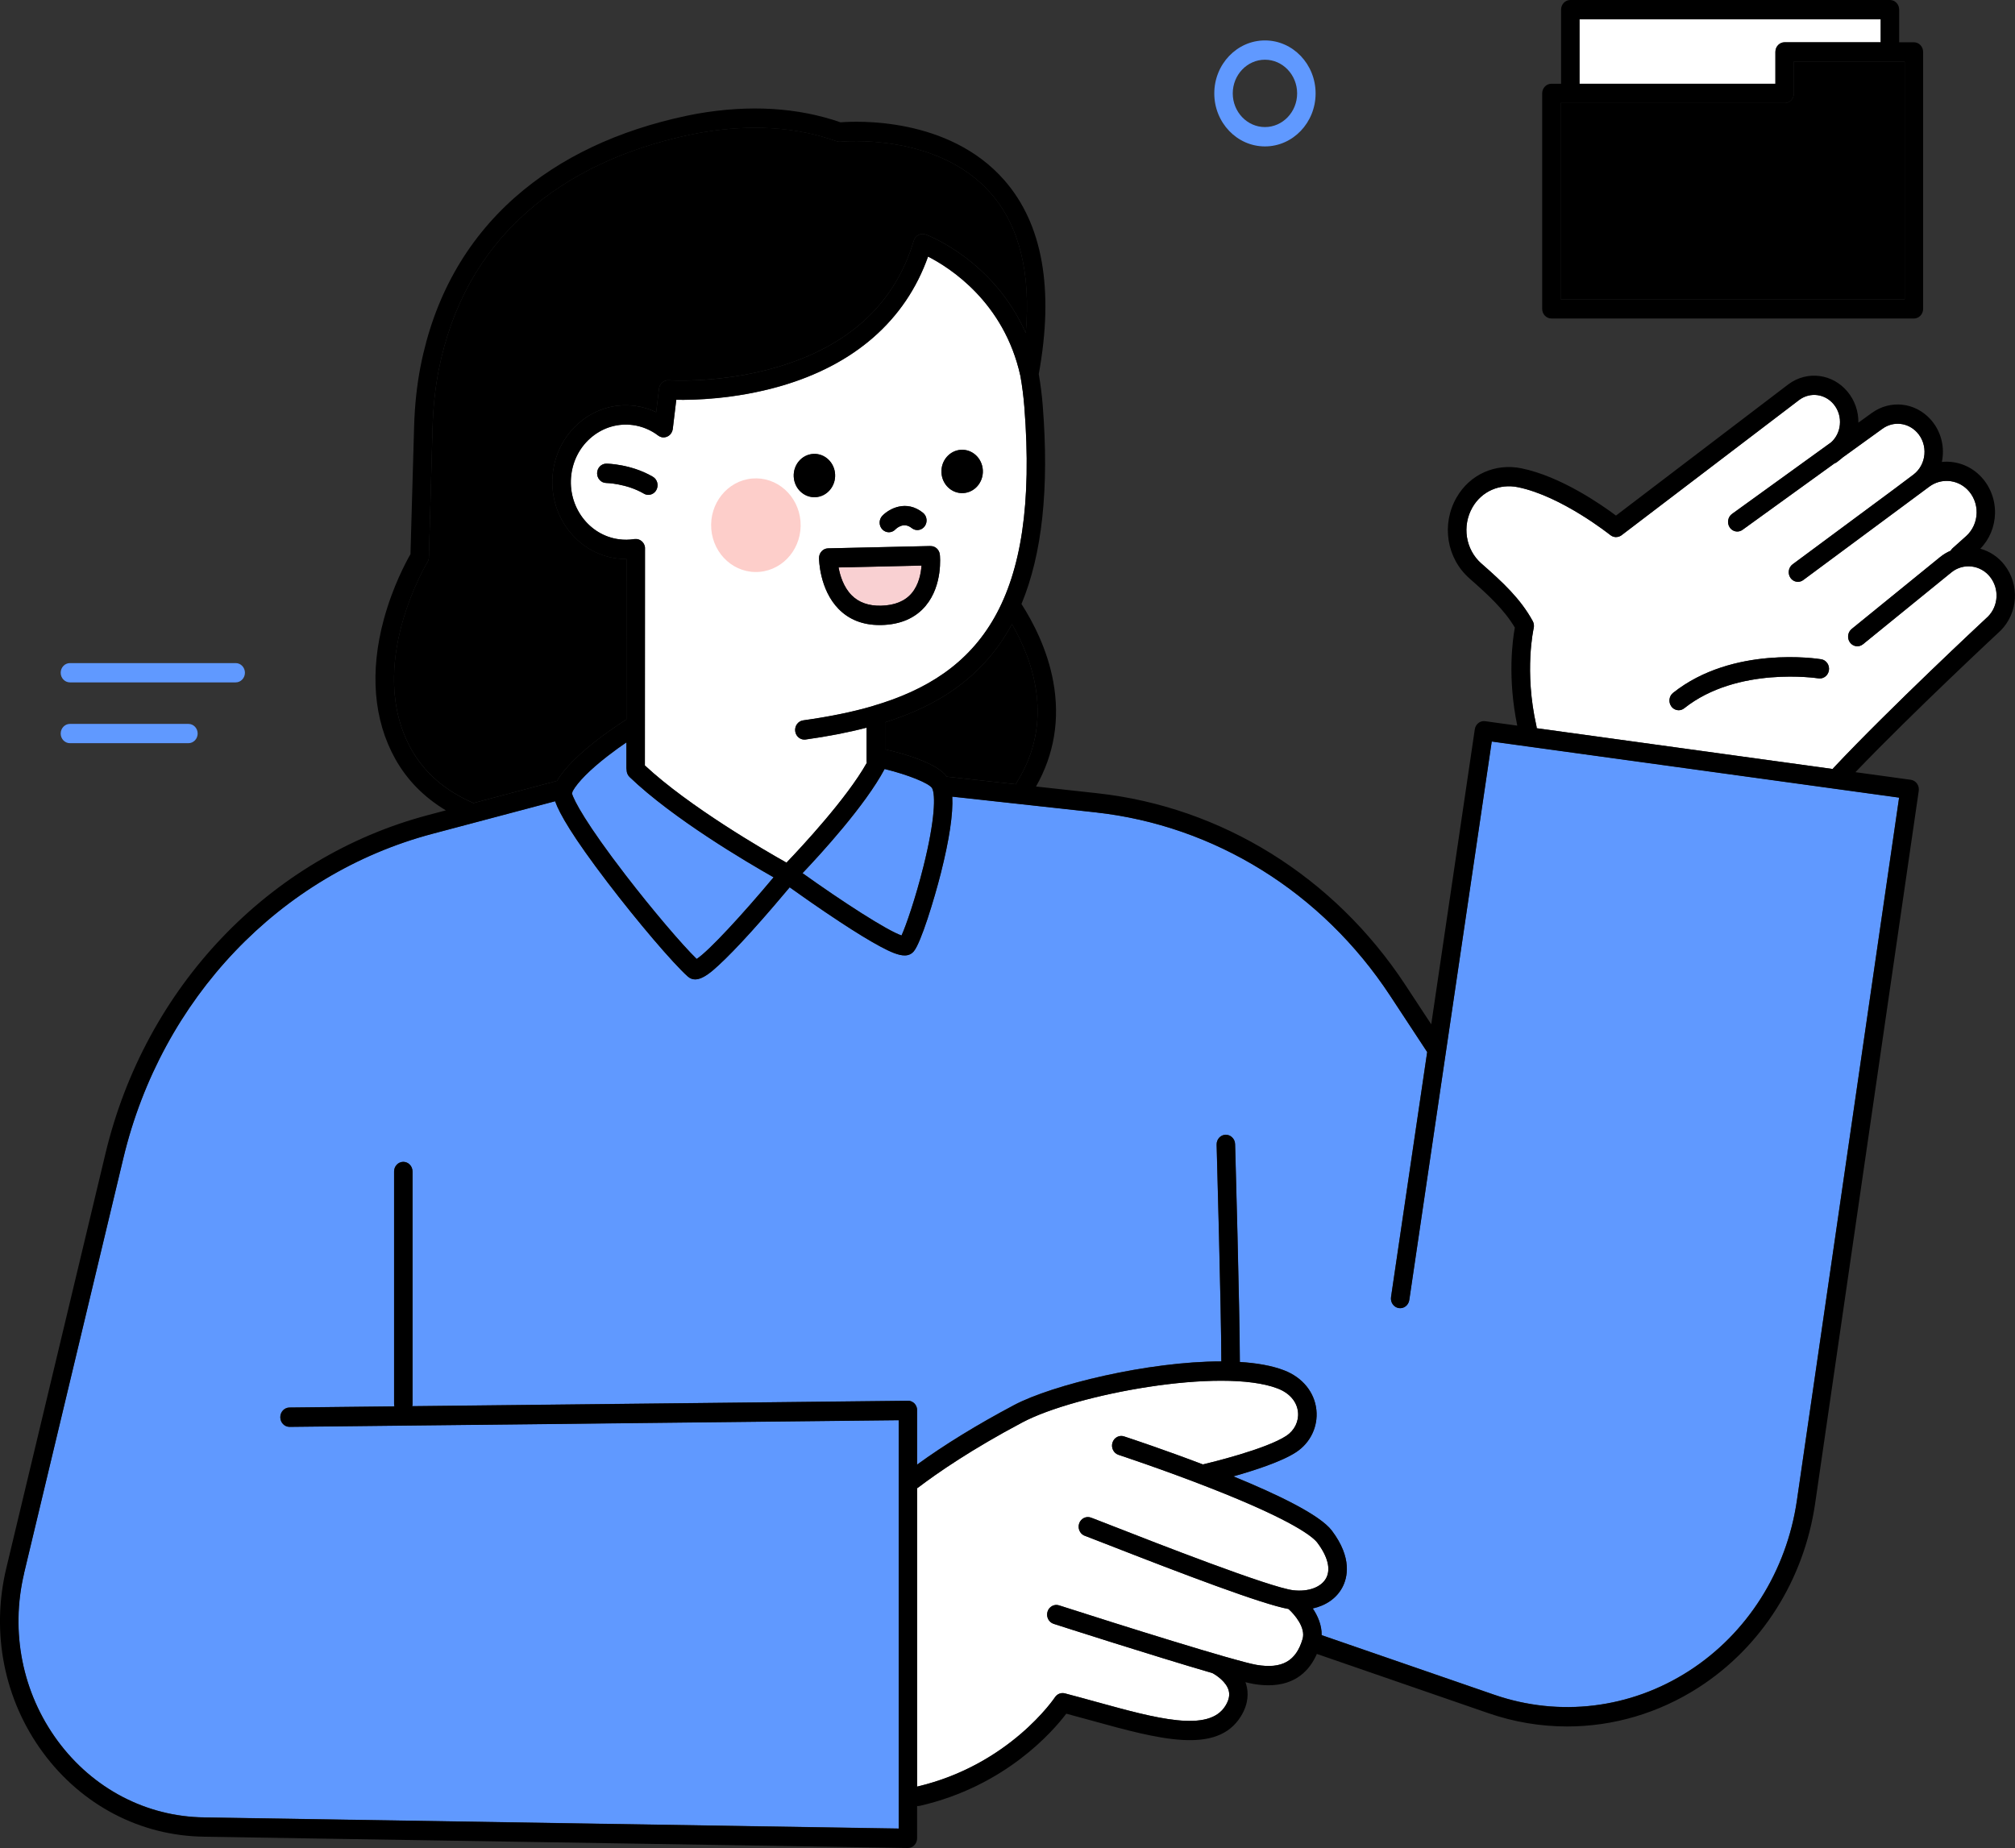 <svg width="157" height="144" viewBox="0 0 157 144" fill="none" xmlns="http://www.w3.org/2000/svg">
<rect x="0" y="0" width="157" height="144" fill="#333333" stroke="none"/>
<g clip-path="url(#clip0_2059_242189)">
<path d="M66.354 46.385C66.911 46.947 67.679 47.22 68.636 47.2C69.705 47.177 70.513 46.847 71.039 46.221C71.595 45.56 71.76 44.678 71.801 44.072L65.338 44.218C65.452 44.847 65.722 45.744 66.354 46.385Z" fill="#F9D0D2"/>
<path d="M47.328 58.921C45.961 59.981 45.015 60.937 44.62 61.647C44.608 61.705 44.589 61.761 44.564 61.813C44.703 62.361 45.697 64.23 48.742 68.185C50.788 70.844 53.126 73.596 54.281 74.72C55.222 74.12 57.911 71.19 60.274 68.359C58.164 67.165 52.439 63.793 49.054 60.543C48.904 60.401 48.828 60.206 48.823 60.01C48.812 59.958 48.806 59.906 48.806 59.85V57.844C48.391 58.126 47.871 58.499 47.328 58.918V58.921Z" fill="#6099FF"/>
<path d="M79.506 29.297C78.237 23.53 73.972 20.843 72.311 19.998C70.554 24.954 66.579 28.44 60.764 30.106C57.252 31.111 54.05 31.184 52.695 31.157L52.422 33.426C52.422 33.426 52.417 33.452 52.414 33.464C52.411 33.487 52.405 33.51 52.4 33.531C52.394 33.557 52.386 33.58 52.375 33.606C52.367 33.627 52.361 33.644 52.352 33.662C52.339 33.691 52.325 33.717 52.308 33.74C52.302 33.752 52.297 33.764 52.291 33.773C52.291 33.775 52.286 33.778 52.283 33.784C52.264 33.81 52.241 33.837 52.219 33.86C52.208 33.871 52.199 33.88 52.191 33.892C52.158 33.921 52.124 33.95 52.085 33.974C52.08 33.976 52.077 33.979 52.071 33.982C52.035 34.003 51.999 34.023 51.96 34.038C51.949 34.043 51.935 34.043 51.924 34.049C51.893 34.058 51.863 34.07 51.829 34.075C51.812 34.075 51.796 34.078 51.779 34.081C51.757 34.081 51.732 34.087 51.709 34.087C51.704 34.087 51.698 34.087 51.693 34.087C51.684 34.087 51.676 34.087 51.668 34.087C51.651 34.087 51.637 34.087 51.62 34.084C51.595 34.081 51.57 34.075 51.548 34.07C51.548 34.07 51.548 34.07 51.545 34.07C51.451 34.046 51.364 34.003 51.289 33.947C50.71 33.508 50.028 33.222 49.313 33.126C48.177 32.975 47.053 33.295 46.145 34.026C45.238 34.76 44.659 35.817 44.514 37.005C44.214 39.46 45.878 41.711 48.222 42.026C48.625 42.081 49.029 42.075 49.427 42.011C49.433 42.011 49.438 42.011 49.444 42.011C49.458 42.011 49.469 42.008 49.483 42.008C49.494 42.008 49.508 42.008 49.519 42.008C49.525 42.008 49.53 42.008 49.536 42.008C49.536 42.008 49.547 42.008 49.552 42.008C49.566 42.008 49.58 42.008 49.594 42.008C49.605 42.008 49.614 42.008 49.625 42.011C49.639 42.011 49.653 42.014 49.666 42.017C49.678 42.017 49.686 42.02 49.697 42.023C49.711 42.026 49.722 42.029 49.736 42.034C49.747 42.037 49.755 42.04 49.767 42.043C49.778 42.046 49.789 42.052 49.803 42.058C49.814 42.06 49.822 42.066 49.833 42.072C49.845 42.078 49.856 42.084 49.867 42.09C49.875 42.095 49.886 42.101 49.895 42.104C49.906 42.11 49.917 42.119 49.928 42.125C49.936 42.13 49.945 42.136 49.953 42.142C49.964 42.151 49.975 42.16 49.986 42.168C49.995 42.174 50.001 42.18 50.009 42.186C50.02 42.194 50.031 42.206 50.039 42.215C50.045 42.221 50.051 42.227 50.056 42.232C50.067 42.244 50.076 42.256 50.087 42.267C50.092 42.273 50.098 42.279 50.103 42.288C50.112 42.299 50.12 42.311 50.131 42.325C50.137 42.331 50.14 42.34 50.145 42.346C50.154 42.358 50.159 42.372 50.167 42.384C50.173 42.392 50.176 42.401 50.181 42.41C50.187 42.422 50.193 42.433 50.198 42.448C50.204 42.459 50.206 42.468 50.212 42.48C50.215 42.492 50.22 42.503 50.223 42.515C50.229 42.526 50.231 42.541 50.234 42.553C50.234 42.564 50.24 42.573 50.243 42.585C50.245 42.599 50.248 42.614 50.251 42.628C50.251 42.634 50.251 42.637 50.254 42.643C50.254 42.649 50.254 42.655 50.254 42.66C50.254 42.675 50.257 42.687 50.257 42.701C50.257 42.713 50.257 42.727 50.257 42.739C50.257 42.745 50.257 42.751 50.257 42.757L50.248 59.65C53.7 62.868 59.598 66.278 61.282 67.224C62.437 66.019 65.978 62.221 67.537 59.449C67.528 59.402 67.523 59.353 67.523 59.303V56.706C66.087 57.081 64.508 57.384 62.769 57.629C62.735 57.635 62.705 57.635 62.674 57.635C62.318 57.635 62.011 57.361 61.961 56.982C61.908 56.572 62.187 56.193 62.579 56.138C64.533 55.864 66.354 55.509 68.027 55.017C68.027 55.017 68.029 55.017 68.032 55.017C76.369 52.573 81.001 46.825 79.818 31.734C79.754 30.919 79.651 30.103 79.509 29.305L79.506 29.297ZM51.145 38.173C51.014 38.42 50.769 38.56 50.515 38.56C50.396 38.56 50.276 38.531 50.167 38.464C48.803 37.669 47.248 37.634 47.231 37.634C46.836 37.628 46.518 37.285 46.524 36.871C46.529 36.46 46.849 36.128 47.242 36.128H47.25C47.328 36.128 49.176 36.163 50.866 37.148C51.214 37.349 51.337 37.809 51.145 38.17V38.173ZM68.75 40.188C69.271 39.649 70.604 38.907 71.915 39.958C72.23 40.211 72.288 40.683 72.046 41.012C71.804 41.341 71.353 41.402 71.038 41.149C70.398 40.633 69.825 41.19 69.764 41.257C69.624 41.402 69.441 41.475 69.257 41.475C69.073 41.475 68.887 41.399 68.745 41.251C68.466 40.957 68.469 40.479 68.75 40.188ZM61.844 37.148C61.797 36.216 62.479 35.421 63.37 35.371C64.26 35.322 65.02 36.035 65.068 36.967C65.115 37.899 64.433 38.694 63.542 38.744C62.652 38.793 61.892 38.08 61.844 37.148ZM72.127 47.203C71.322 48.164 70.159 48.671 68.667 48.703C68.62 48.703 68.575 48.703 68.528 48.703C67.231 48.703 66.159 48.284 65.343 47.454C63.846 45.931 63.815 43.584 63.815 43.484C63.815 43.074 64.127 42.736 64.519 42.727L72.5 42.547C72.873 42.538 73.187 42.826 73.229 43.214C73.24 43.31 73.471 45.59 72.127 47.197V47.203ZM75.052 38.423C74.162 38.473 73.402 37.759 73.354 36.827C73.307 35.895 73.989 35.1 74.88 35.051C75.77 35.001 76.53 35.715 76.578 36.647C76.625 37.579 75.943 38.374 75.052 38.423Z" fill="white"/>
<path d="M15.905 141.613L70.02 142.481V110.66L22.563 111.178H22.555C22.163 111.178 21.84 110.846 21.837 110.433C21.834 110.016 22.151 109.676 22.549 109.673L30.728 109.583C30.714 109.521 30.703 109.457 30.703 109.393V91.28C30.703 90.863 31.025 90.528 31.421 90.528C31.816 90.528 32.139 90.866 32.139 91.28V109.393C32.139 109.454 32.13 109.513 32.119 109.568L70.733 109.146H70.741C70.766 109.146 70.791 109.146 70.813 109.149C70.819 109.149 70.825 109.149 70.83 109.149C70.847 109.149 70.866 109.154 70.883 109.157C70.891 109.157 70.9 109.163 70.908 109.163C70.922 109.166 70.936 109.169 70.953 109.175C70.961 109.178 70.972 109.181 70.98 109.186C70.994 109.192 71.005 109.195 71.019 109.201C71.028 109.204 71.039 109.21 71.047 109.216C71.058 109.221 71.069 109.227 71.083 109.233C71.092 109.239 71.1 109.245 71.108 109.251C71.12 109.256 71.131 109.265 71.142 109.271C71.15 109.277 71.159 109.283 71.167 109.288C71.178 109.297 71.189 109.303 71.197 109.312C71.206 109.318 71.211 109.326 71.22 109.332C71.228 109.341 71.239 109.35 71.248 109.358C71.256 109.367 71.261 109.373 71.267 109.382C71.275 109.39 71.284 109.402 71.292 109.411C71.298 109.419 71.303 109.428 71.309 109.434C71.317 109.446 71.326 109.454 71.331 109.466C71.337 109.475 71.342 109.484 71.348 109.492C71.353 109.504 71.362 109.516 71.367 109.527C71.373 109.536 71.376 109.548 71.381 109.556C71.387 109.568 71.392 109.58 71.398 109.591C71.403 109.603 71.406 109.612 71.409 109.623C71.415 109.635 71.417 109.647 71.423 109.661C71.426 109.673 71.428 109.684 71.431 109.696C71.434 109.708 71.437 109.722 71.44 109.734C71.44 109.746 71.442 109.757 71.445 109.769C71.445 109.783 71.451 109.795 71.451 109.81C71.451 109.821 71.451 109.833 71.451 109.845C71.451 109.856 71.451 109.871 71.451 109.882C71.451 109.882 71.451 109.885 71.451 109.888C71.451 109.888 71.451 109.888 71.451 109.891V114.123C73.591 112.568 76.127 111.012 79.005 109.484C81.989 107.899 89.469 106.079 95.158 106.079C95.153 102.063 94.793 89.32 94.791 89.192C94.78 88.775 95.091 88.429 95.489 88.417C95.885 88.408 96.219 88.732 96.23 89.148C96.233 89.279 96.594 102.133 96.6 106.123C97.919 106.204 99.097 106.408 100.035 106.769C101.477 107.32 102.423 108.479 102.565 109.865C102.696 111.164 102.095 112.419 100.995 113.144C99.874 113.884 97.722 114.577 96.093 115.037C99.506 116.432 102.835 118.028 103.768 119.263C105.385 121.403 104.978 122.952 104.589 123.683C104.141 124.528 103.311 125.101 102.281 125.329C102.663 125.896 102.988 126.616 102.974 127.411L116.427 132.056C121.502 133.809 127.021 133.136 131.575 130.212C136.129 127.288 139.202 122.443 140.004 116.915L147.967 62.147L116.227 57.775L109.802 101.295C109.741 101.705 109.376 101.988 108.981 101.924C108.589 101.86 108.319 101.475 108.38 101.065L111.197 81.972L108.308 77.578C103.011 69.52 94.638 64.313 85.343 63.294L74.192 62.071C74.265 63.407 73.967 65.399 73.305 68.026C72.781 70.1 71.749 73.475 71.195 74.124C71.008 74.346 70.772 74.445 70.482 74.445C70.009 74.445 69.391 74.18 68.609 73.763C67.796 73.329 66.716 72.671 65.402 71.806C63.84 70.778 62.304 69.695 61.525 69.136C60.918 69.861 59.74 71.253 58.53 72.592C57.502 73.728 56.645 74.611 55.988 75.21C55.484 75.671 54.783 76.311 54.157 76.311C53.956 76.311 53.761 76.244 53.586 76.087C52.422 75.044 49.678 71.826 47.34 68.76C44.62 65.195 43.593 63.402 43.248 62.429L33.689 64.966C21.809 68.119 12.582 77.805 9.606 90.246L1.876 122.568C0.782 127.14 1.731 131.904 4.482 135.64C7.232 139.374 11.393 141.549 15.9 141.61L15.905 141.613Z" fill="#6099FF"/>
<path d="M36.879 62.576L43.404 60.843C44.573 58.822 47.997 56.577 48.807 56.062L48.812 43.56C48.798 43.56 48.782 43.56 48.768 43.56C48.523 43.56 48.278 43.542 48.033 43.51C44.901 43.091 42.68 40.083 43.081 36.807C43.482 33.531 46.354 31.204 49.489 31.626C50.056 31.702 50.61 31.871 51.128 32.115L51.348 30.286C51.395 29.89 51.732 29.602 52.111 29.631C52.15 29.634 56.097 29.887 60.42 28.644C66.104 27.007 69.728 23.682 71.195 18.757C71.253 18.562 71.384 18.399 71.559 18.309C71.735 18.218 71.938 18.204 72.122 18.271C72.369 18.361 77.41 20.292 79.924 25.947C80.33 21.253 79.42 17.601 77.207 15.068C73.037 10.294 65.561 11.034 65.486 11.04C65.383 11.052 65.28 11.04 65.18 11.002C62.037 9.881 58.468 9.657 54.571 10.338C54.346 10.379 54.098 10.425 53.834 10.481C48.667 11.567 44.375 13.594 41.074 16.506C37.48 19.674 35.162 23.833 34.176 28.865C33.909 30.231 33.751 31.707 33.706 33.251L33.416 43.426C33.414 43.563 33.372 43.697 33.302 43.81C33.252 43.889 28.426 51.892 32.041 58.374C33.055 60.191 34.658 61.592 36.804 62.533C36.829 62.544 36.857 62.559 36.879 62.573V62.576Z" fill="black"/>
<path d="M77.071 51.242C75.119 53.528 72.519 55.162 68.957 56.286V58.386C70.34 58.703 72.979 59.431 73.775 60.52L79.15 61.111C79.167 61.062 79.192 61.015 79.219 60.969C82.192 56.233 80.492 51.478 78.847 48.633C78.332 49.588 77.739 50.456 77.071 51.242Z" fill="black"/>
<path d="M68.926 59.919C67.423 62.752 63.955 66.535 62.529 68.035C65.644 70.263 69.129 72.517 70.245 72.89C70.588 72.135 71.325 70.018 71.949 67.525C72.873 63.827 72.892 61.922 72.628 61.416C72.405 61.026 70.741 60.362 68.926 59.916V59.919Z" fill="#6099FF"/>
<path d="M148.404 4.799H139.77V7.28C139.77 7.696 139.447 8.031 139.052 8.031H121.596V23.314H148.404V4.799Z" fill="black"/>
<path d="M84.876 118.221C84.984 118.239 84.992 118.241 86.688 118.905C90.044 120.219 98.963 123.705 100.772 123.914C101.95 124.051 102.957 123.676 103.333 122.962C103.703 122.263 103.458 121.285 102.64 120.204C102.32 119.782 100.873 118.524 94.326 115.955C90.662 114.52 87.183 113.372 87.15 113.361C86.771 113.235 86.559 112.813 86.679 112.417C86.799 112.021 87.203 111.8 87.581 111.925C88.188 112.123 90.774 112.985 93.722 114.109C94.281 113.978 98.632 112.93 100.23 111.878C100.861 111.462 101.209 110.754 101.137 110.029C101.053 109.214 100.474 108.544 99.545 108.189C95.166 106.514 83.784 108.646 79.662 110.833C75.72 112.924 73.065 114.75 71.531 115.918C71.506 115.935 71.481 115.95 71.456 115.964V139.215C78.668 137.523 82.164 132.304 82.201 132.252C82.37 131.993 82.677 131.873 82.969 131.949C83.793 132.164 84.608 132.389 85.399 132.607C90.111 133.906 94.181 135.03 95.481 132.919C95.754 132.479 95.834 132.086 95.734 131.719C95.55 131.052 94.79 130.539 94.465 130.368C89.911 129.043 82.51 126.66 82.095 126.529C81.716 126.407 81.502 125.985 81.619 125.589C81.736 125.193 82.139 124.969 82.518 125.091C87.133 126.576 96.291 129.459 97.914 129.73C99.884 130.059 100.987 129.439 101.493 127.712C101.755 126.826 100.873 125.801 100.397 125.373C98.37 125.015 92.107 122.627 86.187 120.312C85.399 120.003 84.714 119.735 84.58 119.689C84.227 119.593 83.996 119.229 84.054 118.841C84.118 118.431 84.486 118.154 84.878 118.218L84.876 118.221Z" fill="white"/>
<path d="M119.497 48.949C119.489 48.981 118.737 52.286 119.711 56.578C119.725 56.634 119.731 56.689 119.731 56.745L142.793 59.922C142.812 59.895 142.829 59.872 142.848 59.849C147.224 55.189 154.553 48.36 154.904 48.034C155.711 47.207 155.783 45.891 155.071 44.971C154.33 44.013 152.969 43.849 152.039 44.604L145.156 50.201C144.841 50.457 144.39 50.396 144.145 50.07C143.9 49.741 143.959 49.269 144.271 49.013L151.154 43.416C151.413 43.206 151.694 43.037 151.987 42.912C152.026 42.845 152.073 42.781 152.131 42.725L153.195 41.773C153.698 41.319 153.996 40.661 154.01 39.965C154.024 39.269 153.751 38.599 153.264 38.124C152.457 37.341 151.221 37.254 150.322 37.92L148.449 39.309L148.44 39.315L140.502 45.198C140.376 45.291 140.232 45.338 140.087 45.338C139.861 45.338 139.639 45.227 139.5 45.02C139.271 44.682 139.347 44.211 139.672 43.972L147.608 38.092L149.078 36.989C149.57 36.619 149.885 36.045 149.941 35.413C149.996 34.781 149.788 34.155 149.37 33.698C148.655 32.917 147.519 32.798 146.67 33.409L143.578 35.643C143.533 35.681 143.488 35.719 143.441 35.757L143.135 36.001C143.071 36.051 143.001 36.086 142.929 36.112L135.77 41.284C135.644 41.374 135.502 41.418 135.361 41.418C135.132 41.418 134.907 41.304 134.768 41.092C134.542 40.751 134.623 40.282 134.951 40.046L142.678 34.464C143.06 34.114 143.299 33.637 143.352 33.104C143.411 32.521 143.241 31.953 142.876 31.508C142.2 30.687 141.053 30.535 140.204 31.15L126.339 41.709C126.325 41.721 126.308 41.727 126.295 41.738C126.281 41.747 126.269 41.756 126.256 41.761C126.222 41.779 126.189 41.796 126.155 41.808C126.15 41.808 126.144 41.814 126.139 41.814C126.097 41.828 126.055 41.837 126.013 41.843C126.002 41.843 125.994 41.843 125.983 41.843C125.961 41.843 125.938 41.849 125.913 41.849C125.902 41.849 125.891 41.849 125.88 41.849C125.871 41.849 125.863 41.849 125.855 41.849C125.816 41.846 125.777 41.84 125.738 41.828C125.729 41.828 125.724 41.823 125.716 41.823C125.677 41.811 125.64 41.796 125.604 41.779C125.601 41.779 125.599 41.779 125.596 41.776C125.557 41.756 125.521 41.732 125.485 41.703C125.482 41.703 125.479 41.7 125.473 41.697C125.437 41.668 121.677 38.663 118.275 37.964C116.839 37.67 115.447 38.284 114.729 39.531C113.894 40.981 114.186 42.827 115.425 43.916C117.109 45.396 118.47 46.663 119.419 48.395C119.511 48.564 119.539 48.762 119.494 48.952L119.497 48.949ZM130.358 53.99C134.999 50.297 141.621 51.325 141.902 51.372C142.294 51.436 142.562 51.82 142.5 52.231C142.439 52.641 142.072 52.921 141.679 52.86C141.618 52.851 135.377 51.89 131.227 55.189C131.096 55.291 130.943 55.344 130.793 55.344C130.576 55.344 130.361 55.242 130.219 55.047C129.98 54.715 130.041 54.243 130.356 53.992L130.358 53.99Z" fill="white"/>
<path d="M84.586 119.695C84.617 119.704 84.636 119.707 84.648 119.71C84.628 119.707 84.606 119.701 84.586 119.695Z" fill="#FFD0D2"/>
<path d="M138.331 4.045C138.331 3.629 138.654 3.294 139.049 3.294H146.537V1.506H123.069V6.529H138.331V4.048V4.045Z" fill="white"/>
<path d="M98.559 11.409C96.383 11.409 94.612 9.557 94.612 7.28C94.612 5.003 96.383 3.15 98.559 3.15C100.736 3.15 102.506 5.003 102.506 7.28C102.506 9.557 100.736 11.409 98.559 11.409ZM98.559 4.653C97.176 4.653 96.051 5.83 96.051 7.277C96.051 8.724 97.176 9.901 98.559 9.901C99.943 9.901 101.067 8.724 101.067 7.277C101.067 5.83 99.943 4.653 98.559 4.653Z" fill="#6099FF"/>
<path d="M18.366 53.173H5.447C5.049 53.173 4.729 52.835 4.729 52.421C4.729 52.008 5.052 51.67 5.447 51.67H18.366C18.764 51.67 19.084 52.008 19.084 52.421C19.084 52.835 18.761 53.173 18.366 53.173Z" fill="#6099FF"/>
<path d="M14.683 57.911H5.447C5.049 57.911 4.729 57.573 4.729 57.16C4.729 56.746 5.052 56.408 5.447 56.408H14.683C15.081 56.408 15.401 56.746 15.401 57.16C15.401 57.573 15.078 57.911 14.683 57.911Z" fill="#6099FF"/>
<path d="M62.371 40.617C62.532 42.623 61.11 44.388 59.189 44.56C57.271 44.729 55.584 43.241 55.42 41.231C55.259 39.225 56.681 37.46 58.602 37.288C60.52 37.12 62.206 38.608 62.371 40.617Z" fill="#FDCECA"/>
<path d="M65.068 36.964C65.021 36.032 64.261 35.318 63.37 35.368C62.479 35.417 61.797 36.212 61.845 37.144C61.892 38.076 62.652 38.789 63.543 38.74C64.433 38.69 65.115 37.895 65.068 36.964Z" fill="black"/>
<path d="M74.88 35.049C73.99 35.099 73.308 35.894 73.355 36.826C73.402 37.758 74.162 38.471 75.053 38.422C75.944 38.372 76.626 37.577 76.578 36.645C76.531 35.713 75.771 35 74.88 35.049Z" fill="black"/>
<path d="M50.866 37.148C49.177 36.164 47.328 36.129 47.251 36.129H47.242C46.85 36.129 46.53 36.458 46.524 36.871C46.518 37.285 46.836 37.629 47.231 37.635C47.248 37.635 48.804 37.672 50.168 38.465C50.279 38.529 50.399 38.561 50.516 38.561C50.769 38.561 51.014 38.421 51.145 38.173C51.337 37.809 51.214 37.352 50.866 37.151V37.148Z" fill="black"/>
<path d="M69.257 41.474C69.441 41.474 69.621 41.402 69.763 41.256C69.827 41.192 70.398 40.633 71.038 41.148C71.353 41.402 71.804 41.34 72.046 41.011C72.288 40.682 72.23 40.211 71.915 39.957C70.607 38.903 69.273 39.646 68.75 40.187C68.469 40.478 68.466 40.956 68.745 41.25C68.887 41.399 69.07 41.474 69.257 41.474Z" fill="black"/>
<path d="M72.5 42.549L64.519 42.729C64.127 42.738 63.812 43.076 63.815 43.486C63.815 43.586 63.848 45.933 65.343 47.456C66.159 48.286 67.23 48.705 68.528 48.705C68.572 48.705 68.619 48.705 68.667 48.705C70.161 48.67 71.325 48.166 72.127 47.205C73.471 45.598 73.24 43.318 73.229 43.221C73.187 42.834 72.873 42.546 72.5 42.555V42.549ZM71.038 46.218C70.512 46.844 69.705 47.173 68.636 47.197C67.678 47.217 66.91 46.943 66.354 46.381C65.722 45.743 65.452 44.844 65.338 44.215L71.801 44.069C71.759 44.672 71.595 45.554 71.038 46.218Z" fill="black"/>
<path d="M15.885 143.121L70.727 144.001C70.727 144.001 70.735 144.001 70.738 144.001C70.927 144.001 71.108 143.922 71.241 143.785C71.378 143.643 71.456 143.45 71.456 143.249V140.727C71.472 140.727 71.492 140.733 71.509 140.733C71.559 140.733 71.612 140.727 71.665 140.716C78.337 139.187 82.036 134.912 83.08 133.534C83.74 133.709 84.394 133.89 85.028 134.064C90.281 135.515 94.818 136.764 96.686 133.738C97.315 132.716 97.262 131.845 97.109 131.295C97.089 131.222 97.064 131.149 97.039 131.079C97.306 131.144 97.524 131.193 97.682 131.219C98.094 131.289 98.476 131.321 98.826 131.321C100.961 131.321 102.05 130.145 102.604 128.878L115.976 133.497C117.98 134.19 120.051 134.53 122.111 134.53C125.676 134.53 129.211 133.505 132.329 131.505C137.245 128.348 140.56 123.118 141.428 117.151L149.501 61.622C149.528 61.421 149.481 61.217 149.364 61.057C149.247 60.897 149.075 60.789 148.883 60.763L144.568 60.169C149.041 55.501 155.794 49.216 155.867 49.149C155.875 49.143 155.88 49.135 155.889 49.129C157.244 47.754 157.372 45.561 156.184 44.027C155.686 43.383 155.018 42.955 154.297 42.757C155.006 42.035 155.421 41.045 155.443 40.002C155.466 38.878 155.026 37.795 154.238 37.029C153.428 36.242 152.351 35.89 151.302 35.995C151.332 35.849 151.354 35.704 151.368 35.555C151.463 34.489 151.112 33.432 150.402 32.66C149.197 31.344 147.282 31.14 145.846 32.177L144.796 32.934C144.81 32.052 144.518 31.21 143.961 30.532C142.801 29.122 140.827 28.863 139.369 29.926C139.366 29.929 139.36 29.932 139.357 29.935L125.91 40.174C124.772 39.321 121.607 37.119 118.548 36.493C116.51 36.076 114.525 36.965 113.493 38.758C112.287 40.849 112.711 43.505 114.495 45.072C115.981 46.38 117.198 47.504 118.03 48.904C117.855 49.848 117.443 52.795 118.219 56.543L115.714 56.197C115.327 56.144 114.968 56.424 114.91 56.828L111.516 79.817L109.493 76.739C103.956 68.32 95.208 62.877 85.493 61.811L80.722 61.287C82.144 58.777 82.598 56.033 82.067 53.121C81.605 50.593 80.48 48.453 79.589 47.064C81.207 43.165 81.752 38.057 81.246 31.606C81.181 30.782 81.076 29.958 80.936 29.148C82.139 22.541 81.24 17.462 78.264 14.055C73.916 9.075 66.693 9.436 65.493 9.532C62.159 8.373 58.404 8.146 54.331 8.859C54.089 8.9 53.825 8.953 53.547 9.011C48.141 10.15 43.632 12.284 40.144 15.359C36.297 18.752 33.814 23.196 32.764 28.566C32.481 30.016 32.314 31.577 32.266 33.208L31.982 43.182C31.643 43.77 30.605 45.692 29.906 48.261C28.798 52.344 29.104 56.103 30.797 59.135C31.715 60.78 33.037 62.123 34.738 63.145L33.341 63.515C20.948 66.805 11.32 76.911 8.217 89.887L0.487 122.209C-0.716 127.233 0.328 132.463 3.348 136.563C6.368 140.663 10.939 143.054 15.885 143.118V143.121ZM84.051 118.846C83.993 119.23 84.224 119.594 84.577 119.693C84.711 119.74 85.396 120.008 86.183 120.316C92.104 122.631 98.367 125.019 100.393 125.378C100.867 125.806 101.749 126.831 101.49 127.716C100.984 129.443 99.879 130.063 97.91 129.734C96.288 129.46 87.13 126.58 82.515 125.095C82.136 124.973 81.733 125.197 81.616 125.593C81.499 125.989 81.713 126.411 82.092 126.534C82.504 126.668 89.908 129.047 94.462 130.372C94.787 130.544 95.547 131.056 95.731 131.723C95.831 132.09 95.751 132.483 95.478 132.923C94.178 135.031 90.108 133.91 85.396 132.611C84.608 132.393 83.792 132.169 82.966 131.953C82.673 131.877 82.367 132 82.197 132.256C82.164 132.308 78.665 137.527 71.453 139.219V115.968C71.478 115.954 71.503 115.939 71.528 115.922C73.062 114.757 75.717 112.928 79.659 110.837C83.781 108.65 95.163 106.518 99.542 108.193C100.471 108.548 101.05 109.218 101.134 110.033C101.206 110.756 100.861 111.463 100.226 111.883C98.629 112.934 94.278 113.982 93.719 114.113C90.771 112.989 88.182 112.127 87.578 111.929C87.199 111.804 86.796 112.025 86.676 112.421C86.556 112.817 86.768 113.24 87.147 113.365C87.18 113.377 90.662 114.524 94.323 115.96C100.869 118.525 102.317 119.786 102.637 120.208C103.453 121.289 103.7 122.267 103.33 122.966C102.951 123.68 101.947 124.052 100.769 123.919C98.96 123.709 90.041 120.223 86.684 118.91C84.989 118.246 84.981 118.246 84.872 118.225C84.48 118.161 84.112 118.438 84.049 118.848L84.051 118.846ZM84.65 119.708C84.65 119.708 84.619 119.702 84.588 119.693C84.608 119.699 84.63 119.702 84.65 119.708ZM115.427 43.916C114.189 42.827 113.896 40.983 114.731 39.53C115.45 38.284 116.841 37.669 118.278 37.964C121.679 38.662 125.437 41.668 125.476 41.697C125.479 41.697 125.481 41.7 125.487 41.703C125.523 41.729 125.559 41.755 125.598 41.776C125.601 41.776 125.604 41.776 125.607 41.778C125.643 41.796 125.679 41.81 125.718 41.822C125.726 41.822 125.732 41.828 125.74 41.828C125.779 41.837 125.818 41.845 125.857 41.848C125.866 41.848 125.874 41.848 125.882 41.848C125.893 41.848 125.905 41.848 125.916 41.848C125.938 41.848 125.96 41.845 125.985 41.843C125.996 41.843 126.005 41.843 126.016 41.843C126.058 41.837 126.099 41.828 126.141 41.813C126.147 41.813 126.152 41.808 126.158 41.808C126.191 41.796 126.225 41.778 126.258 41.761C126.272 41.752 126.283 41.743 126.297 41.738C126.311 41.729 126.328 41.72 126.342 41.709L140.206 31.149C141.055 30.532 142.205 30.686 142.879 31.507C143.243 31.953 143.413 32.518 143.355 33.103C143.302 33.636 143.062 34.114 142.681 34.463L134.954 40.046C134.628 40.282 134.545 40.75 134.77 41.091C134.909 41.304 135.135 41.417 135.363 41.417C135.505 41.417 135.647 41.374 135.772 41.283L142.931 36.111C143.004 36.085 143.073 36.05 143.137 36.001L143.444 35.756C143.491 35.718 143.536 35.68 143.58 35.642L146.673 33.409C147.522 32.794 148.657 32.917 149.373 33.697C149.793 34.154 150.002 34.781 149.943 35.413C149.888 36.044 149.573 36.618 149.08 36.988L147.611 38.092L139.675 43.971C139.352 44.21 139.274 44.682 139.502 45.02C139.641 45.226 139.864 45.337 140.089 45.337C140.234 45.337 140.379 45.293 140.504 45.197L148.443 39.315L148.451 39.309L150.325 37.92C151.224 37.253 152.462 37.34 153.267 38.124C153.754 38.598 154.027 39.268 154.013 39.964C153.999 40.66 153.701 41.318 153.197 41.773L152.134 42.725C152.073 42.78 152.028 42.841 151.989 42.911C151.697 43.036 151.418 43.203 151.157 43.415L144.273 49.012C143.959 49.269 143.903 49.74 144.148 50.069C144.393 50.398 144.844 50.457 145.158 50.2L152.042 44.603C152.972 43.846 154.333 44.009 155.073 44.97C155.786 45.89 155.714 47.204 154.906 48.034C154.556 48.36 147.226 55.189 142.851 59.848C142.828 59.872 142.812 59.898 142.795 59.921L119.733 56.744C119.733 56.689 119.728 56.633 119.714 56.578C118.743 52.288 119.494 48.98 119.5 48.948C119.544 48.759 119.519 48.561 119.424 48.392C118.475 46.659 117.111 45.392 115.43 43.913L115.427 43.916ZM79.219 60.969C79.191 61.016 79.169 61.063 79.15 61.112L73.774 60.521C72.976 59.432 70.34 58.704 68.956 58.386V56.287C72.519 55.163 75.119 53.526 77.07 51.243C77.741 50.457 78.331 49.589 78.846 48.634C80.491 51.479 82.192 56.234 79.219 60.969ZM71.948 67.531C71.325 70.02 70.59 72.138 70.245 72.895C69.129 72.522 65.644 70.268 62.529 68.04C63.954 66.54 67.42 62.758 68.925 59.924C70.74 60.37 72.405 61.034 72.628 61.424C72.892 61.931 72.873 63.832 71.948 67.534V67.531ZM68.029 55.008C68.029 55.008 68.026 55.008 68.024 55.008C66.351 55.498 64.53 55.856 62.576 56.13C62.184 56.185 61.905 56.563 61.958 56.974C62.006 57.353 62.315 57.626 62.671 57.626C62.702 57.626 62.735 57.626 62.766 57.62C64.502 57.379 66.084 57.073 67.52 56.697V59.295C67.52 59.344 67.525 59.391 67.534 59.441C65.978 62.213 62.434 66.01 61.279 67.216C59.595 66.27 53.694 62.859 50.245 59.642L50.254 42.748C50.254 42.748 50.254 42.736 50.254 42.731C50.254 42.719 50.254 42.705 50.254 42.693C50.254 42.678 50.254 42.664 50.251 42.652C50.251 42.646 50.251 42.64 50.251 42.635C50.251 42.629 50.251 42.626 50.248 42.62C50.248 42.605 50.242 42.591 50.24 42.576C50.24 42.565 50.234 42.556 50.231 42.544C50.228 42.53 50.223 42.518 50.22 42.507C50.217 42.495 50.212 42.483 50.209 42.471C50.206 42.46 50.201 42.451 50.195 42.44C50.19 42.428 50.184 42.416 50.178 42.402C50.173 42.393 50.17 42.384 50.164 42.375C50.156 42.364 50.151 42.349 50.142 42.338C50.137 42.329 50.134 42.323 50.128 42.317C50.12 42.306 50.112 42.291 50.1 42.279C50.095 42.273 50.089 42.268 50.084 42.259C50.075 42.247 50.064 42.236 50.053 42.224C50.048 42.218 50.042 42.212 50.036 42.206C50.025 42.195 50.014 42.186 50.006 42.177C49.997 42.172 49.992 42.166 49.983 42.16C49.972 42.151 49.961 42.142 49.95 42.134C49.942 42.128 49.933 42.122 49.925 42.116C49.914 42.11 49.903 42.102 49.892 42.096C49.883 42.09 49.872 42.084 49.864 42.081C49.853 42.075 49.842 42.07 49.83 42.064C49.819 42.058 49.811 42.055 49.8 42.049C49.789 42.043 49.778 42.041 49.764 42.035C49.752 42.032 49.744 42.029 49.733 42.026C49.719 42.023 49.708 42.02 49.694 42.014C49.683 42.014 49.675 42.011 49.663 42.008C49.65 42.008 49.636 42.003 49.622 42.003C49.611 42.003 49.602 42.003 49.591 42C49.577 42 49.563 42 49.549 42C49.544 42 49.538 42 49.533 42C49.533 42 49.522 42 49.516 42C49.505 42 49.491 42 49.48 42C49.466 42 49.452 42 49.441 42.003C49.435 42.003 49.43 42.003 49.424 42.003C49.026 42.067 48.622 42.073 48.219 42.017C45.872 41.703 44.211 39.452 44.511 36.997C44.656 35.809 45.235 34.748 46.142 34.017C47.05 33.284 48.174 32.966 49.31 33.118C50.025 33.214 50.71 33.496 51.286 33.939C51.361 33.997 51.448 34.038 51.542 34.061C51.542 34.061 51.542 34.061 51.545 34.061C51.57 34.067 51.592 34.073 51.617 34.076C51.634 34.076 51.648 34.076 51.665 34.079C51.673 34.079 51.681 34.079 51.69 34.079C51.695 34.079 51.701 34.079 51.706 34.079C51.732 34.079 51.754 34.076 51.776 34.073C51.793 34.073 51.809 34.073 51.826 34.067C51.86 34.061 51.89 34.053 51.921 34.041C51.932 34.038 51.946 34.035 51.957 34.029C51.996 34.015 52.032 33.997 52.068 33.974C52.074 33.974 52.077 33.968 52.082 33.965C52.118 33.942 52.155 33.913 52.188 33.884C52.199 33.875 52.208 33.863 52.216 33.852C52.238 33.828 52.261 33.802 52.28 33.776C52.283 33.773 52.285 33.77 52.288 33.764C52.297 33.752 52.299 33.744 52.305 33.732C52.322 33.706 52.336 33.68 52.349 33.654C52.358 33.636 52.366 33.616 52.372 33.598C52.38 33.575 52.389 33.549 52.397 33.523C52.402 33.499 52.408 33.479 52.411 33.456C52.411 33.444 52.416 33.429 52.419 33.418L52.692 31.149C54.047 31.172 57.249 31.102 60.761 30.098C66.576 28.435 70.551 24.949 72.308 19.99C73.969 20.834 78.234 23.522 79.503 29.288C79.645 30.086 79.748 30.902 79.812 31.717C80.995 46.805 76.363 52.556 68.026 55L68.029 55.008ZM48.823 60.014C48.828 60.209 48.906 60.404 49.054 60.547C52.439 63.797 58.162 67.166 60.274 68.363C57.911 71.191 55.222 74.121 54.281 74.724C53.126 73.6 50.788 70.847 48.742 68.189C45.697 64.234 44.703 62.364 44.564 61.817C44.589 61.764 44.608 61.709 44.62 61.651C45.015 60.94 45.964 59.985 47.328 58.925C47.868 58.506 48.391 58.133 48.806 57.851V59.857C48.806 59.912 48.812 59.965 48.823 60.017V60.014ZM32.041 58.378C28.425 51.898 33.255 43.896 33.302 43.814C33.374 43.697 33.413 43.566 33.416 43.43L33.705 33.255C33.75 31.711 33.909 30.235 34.176 28.869C35.161 23.837 37.48 19.678 41.073 16.51C44.375 13.598 48.667 11.571 53.833 10.485C54.095 10.429 54.345 10.383 54.571 10.342C58.468 9.66 62.036 9.885 65.179 11.006C65.276 11.041 65.382 11.052 65.485 11.044C65.56 11.035 73.04 10.295 77.207 15.071C79.419 17.605 80.33 21.259 79.923 25.951C77.41 20.296 72.369 18.365 72.121 18.274C71.937 18.207 71.734 18.219 71.559 18.312C71.383 18.403 71.253 18.566 71.194 18.761C69.727 23.685 66.103 27.011 60.419 28.648C56.096 29.891 52.149 29.638 52.11 29.635C51.732 29.606 51.395 29.897 51.347 30.29L51.128 32.119C50.61 31.874 50.056 31.705 49.488 31.63C46.354 31.207 43.481 33.534 43.08 36.81C42.679 40.087 44.901 43.095 48.032 43.514C48.277 43.546 48.522 43.564 48.767 43.564C48.781 43.564 48.798 43.564 48.812 43.564L48.806 56.065C47.996 56.578 44.572 58.823 43.403 60.847L36.879 62.58C36.854 62.565 36.828 62.551 36.803 62.539C34.657 61.596 33.054 60.198 32.041 58.381V58.378ZM1.881 122.576L9.611 90.254C12.587 77.816 21.814 68.128 33.694 64.974L43.253 62.437C43.598 63.41 44.625 65.204 47.345 68.768C49.683 71.832 52.425 75.05 53.591 76.095C53.769 76.252 53.961 76.319 54.162 76.319C54.788 76.319 55.489 75.682 55.993 75.219C56.65 74.619 57.505 73.736 58.535 72.601C59.745 71.261 60.923 69.869 61.53 69.144C62.312 69.703 63.846 70.786 65.407 71.814C66.721 72.679 67.801 73.337 68.614 73.771C69.399 74.191 70.014 74.453 70.487 74.453C70.777 74.453 71.01 74.354 71.2 74.132C71.751 73.483 72.784 70.108 73.31 68.034C73.972 65.408 74.27 63.416 74.198 62.079L85.348 63.302C94.645 64.324 103.016 69.528 108.313 77.586L111.202 81.981L108.385 101.073C108.324 101.483 108.594 101.868 108.986 101.932C109.379 101.996 109.746 101.713 109.807 101.303L116.232 57.784L147.972 62.155L140.009 116.924C139.204 122.451 136.134 127.297 131.58 130.22C127.026 133.144 121.507 133.817 116.432 132.064L102.979 127.419C102.993 126.624 102.668 125.905 102.286 125.337C103.319 125.11 104.148 124.536 104.594 123.691C104.981 122.96 105.39 121.411 103.773 119.271C102.84 118.036 99.508 116.44 96.098 115.045C97.727 114.588 99.879 113.892 101 113.152C102.1 112.427 102.704 111.169 102.57 109.873C102.428 108.487 101.485 107.328 100.04 106.778C99.102 106.419 97.924 106.216 96.605 106.131C96.602 102.141 96.24 89.287 96.235 89.156C96.224 88.74 95.89 88.419 95.494 88.425C95.096 88.437 94.785 88.783 94.796 89.2C94.799 89.328 95.158 102.072 95.163 106.087C89.474 106.087 81.994 107.91 79.01 109.492C76.132 111.018 73.596 112.576 71.456 114.131V109.899C71.456 109.899 71.456 109.899 71.456 109.897C71.456 109.897 71.456 109.894 71.456 109.891C71.456 109.879 71.456 109.864 71.456 109.853C71.456 109.841 71.456 109.83 71.456 109.818C71.456 109.803 71.453 109.792 71.45 109.777C71.45 109.765 71.447 109.754 71.445 109.742C71.445 109.731 71.439 109.716 71.436 109.704C71.433 109.693 71.431 109.681 71.428 109.669C71.425 109.658 71.42 109.646 71.414 109.632C71.411 109.62 71.406 109.611 71.403 109.599C71.397 109.588 71.392 109.576 71.386 109.565C71.381 109.556 71.378 109.544 71.372 109.535C71.367 109.524 71.358 109.512 71.353 109.5C71.347 109.492 71.342 109.483 71.336 109.474C71.328 109.463 71.319 109.451 71.314 109.442C71.308 109.433 71.303 109.425 71.297 109.419C71.289 109.407 71.28 109.399 71.272 109.39C71.266 109.381 71.258 109.375 71.253 109.367C71.244 109.358 71.233 109.349 71.225 109.34C71.216 109.334 71.211 109.326 71.203 109.32C71.191 109.311 71.183 109.302 71.172 109.297C71.163 109.291 71.155 109.285 71.147 109.279C71.136 109.27 71.124 109.265 71.113 109.259C71.105 109.253 71.097 109.247 71.088 109.241C71.077 109.235 71.066 109.23 71.052 109.224C71.044 109.218 71.033 109.215 71.024 109.209C71.013 109.203 70.999 109.201 70.985 109.195C70.977 109.192 70.966 109.186 70.957 109.183C70.944 109.177 70.93 109.174 70.913 109.171C70.905 109.171 70.896 109.166 70.888 109.166C70.871 109.163 70.852 109.16 70.835 109.157C70.829 109.157 70.824 109.157 70.818 109.157C70.793 109.157 70.771 109.154 70.746 109.154H70.738L32.124 109.576C32.138 109.521 32.144 109.463 32.144 109.401V91.288C32.144 90.871 31.821 90.537 31.426 90.537C31.03 90.537 30.707 90.874 30.707 91.288V109.401C30.707 109.468 30.716 109.53 30.733 109.591L22.555 109.681C22.157 109.687 21.839 110.025 21.842 110.441C21.845 110.855 22.168 111.187 22.56 111.187H22.568L70.025 110.668V142.489L15.91 141.621C11.404 141.563 7.242 139.388 4.492 135.652C1.742 131.918 0.793 127.154 1.887 122.579L1.881 122.576Z" fill="black"/>
<path d="M130.795 55.343C130.946 55.343 131.099 55.294 131.23 55.189C135.377 51.889 141.618 52.85 141.682 52.859C142.074 52.923 142.442 52.641 142.503 52.23C142.564 51.819 142.294 51.435 141.905 51.371C141.626 51.325 135.004 50.297 130.361 53.989C130.044 54.239 129.983 54.711 130.225 55.043C130.367 55.238 130.581 55.34 130.798 55.34L130.795 55.343Z" fill="black"/>
<path d="M120.878 24.82H149.122C149.52 24.82 149.841 24.482 149.841 24.069V4.045C149.841 3.629 149.518 3.294 149.122 3.294H147.976V0.751C147.976 0.335 147.653 0 147.257 0H122.35C121.952 0 121.632 0.338 121.632 0.751V6.526H120.878C120.48 6.526 120.16 6.864 120.16 7.277V24.066C120.16 24.482 120.483 24.817 120.878 24.817V24.82ZM123.068 1.506H146.536V3.294H139.049C138.651 3.294 138.331 3.631 138.331 4.045V6.526H123.068V1.506ZM121.596 8.032H139.052C139.45 8.032 139.77 7.694 139.77 7.28V4.799H148.404V23.318H121.596V8.032Z" fill="black"/>
</g>
<defs>
<clipPath id="clip0_2059_242189">
<rect width="157" height="144" fill="white"/>
</clipPath>
</defs>
</svg>

